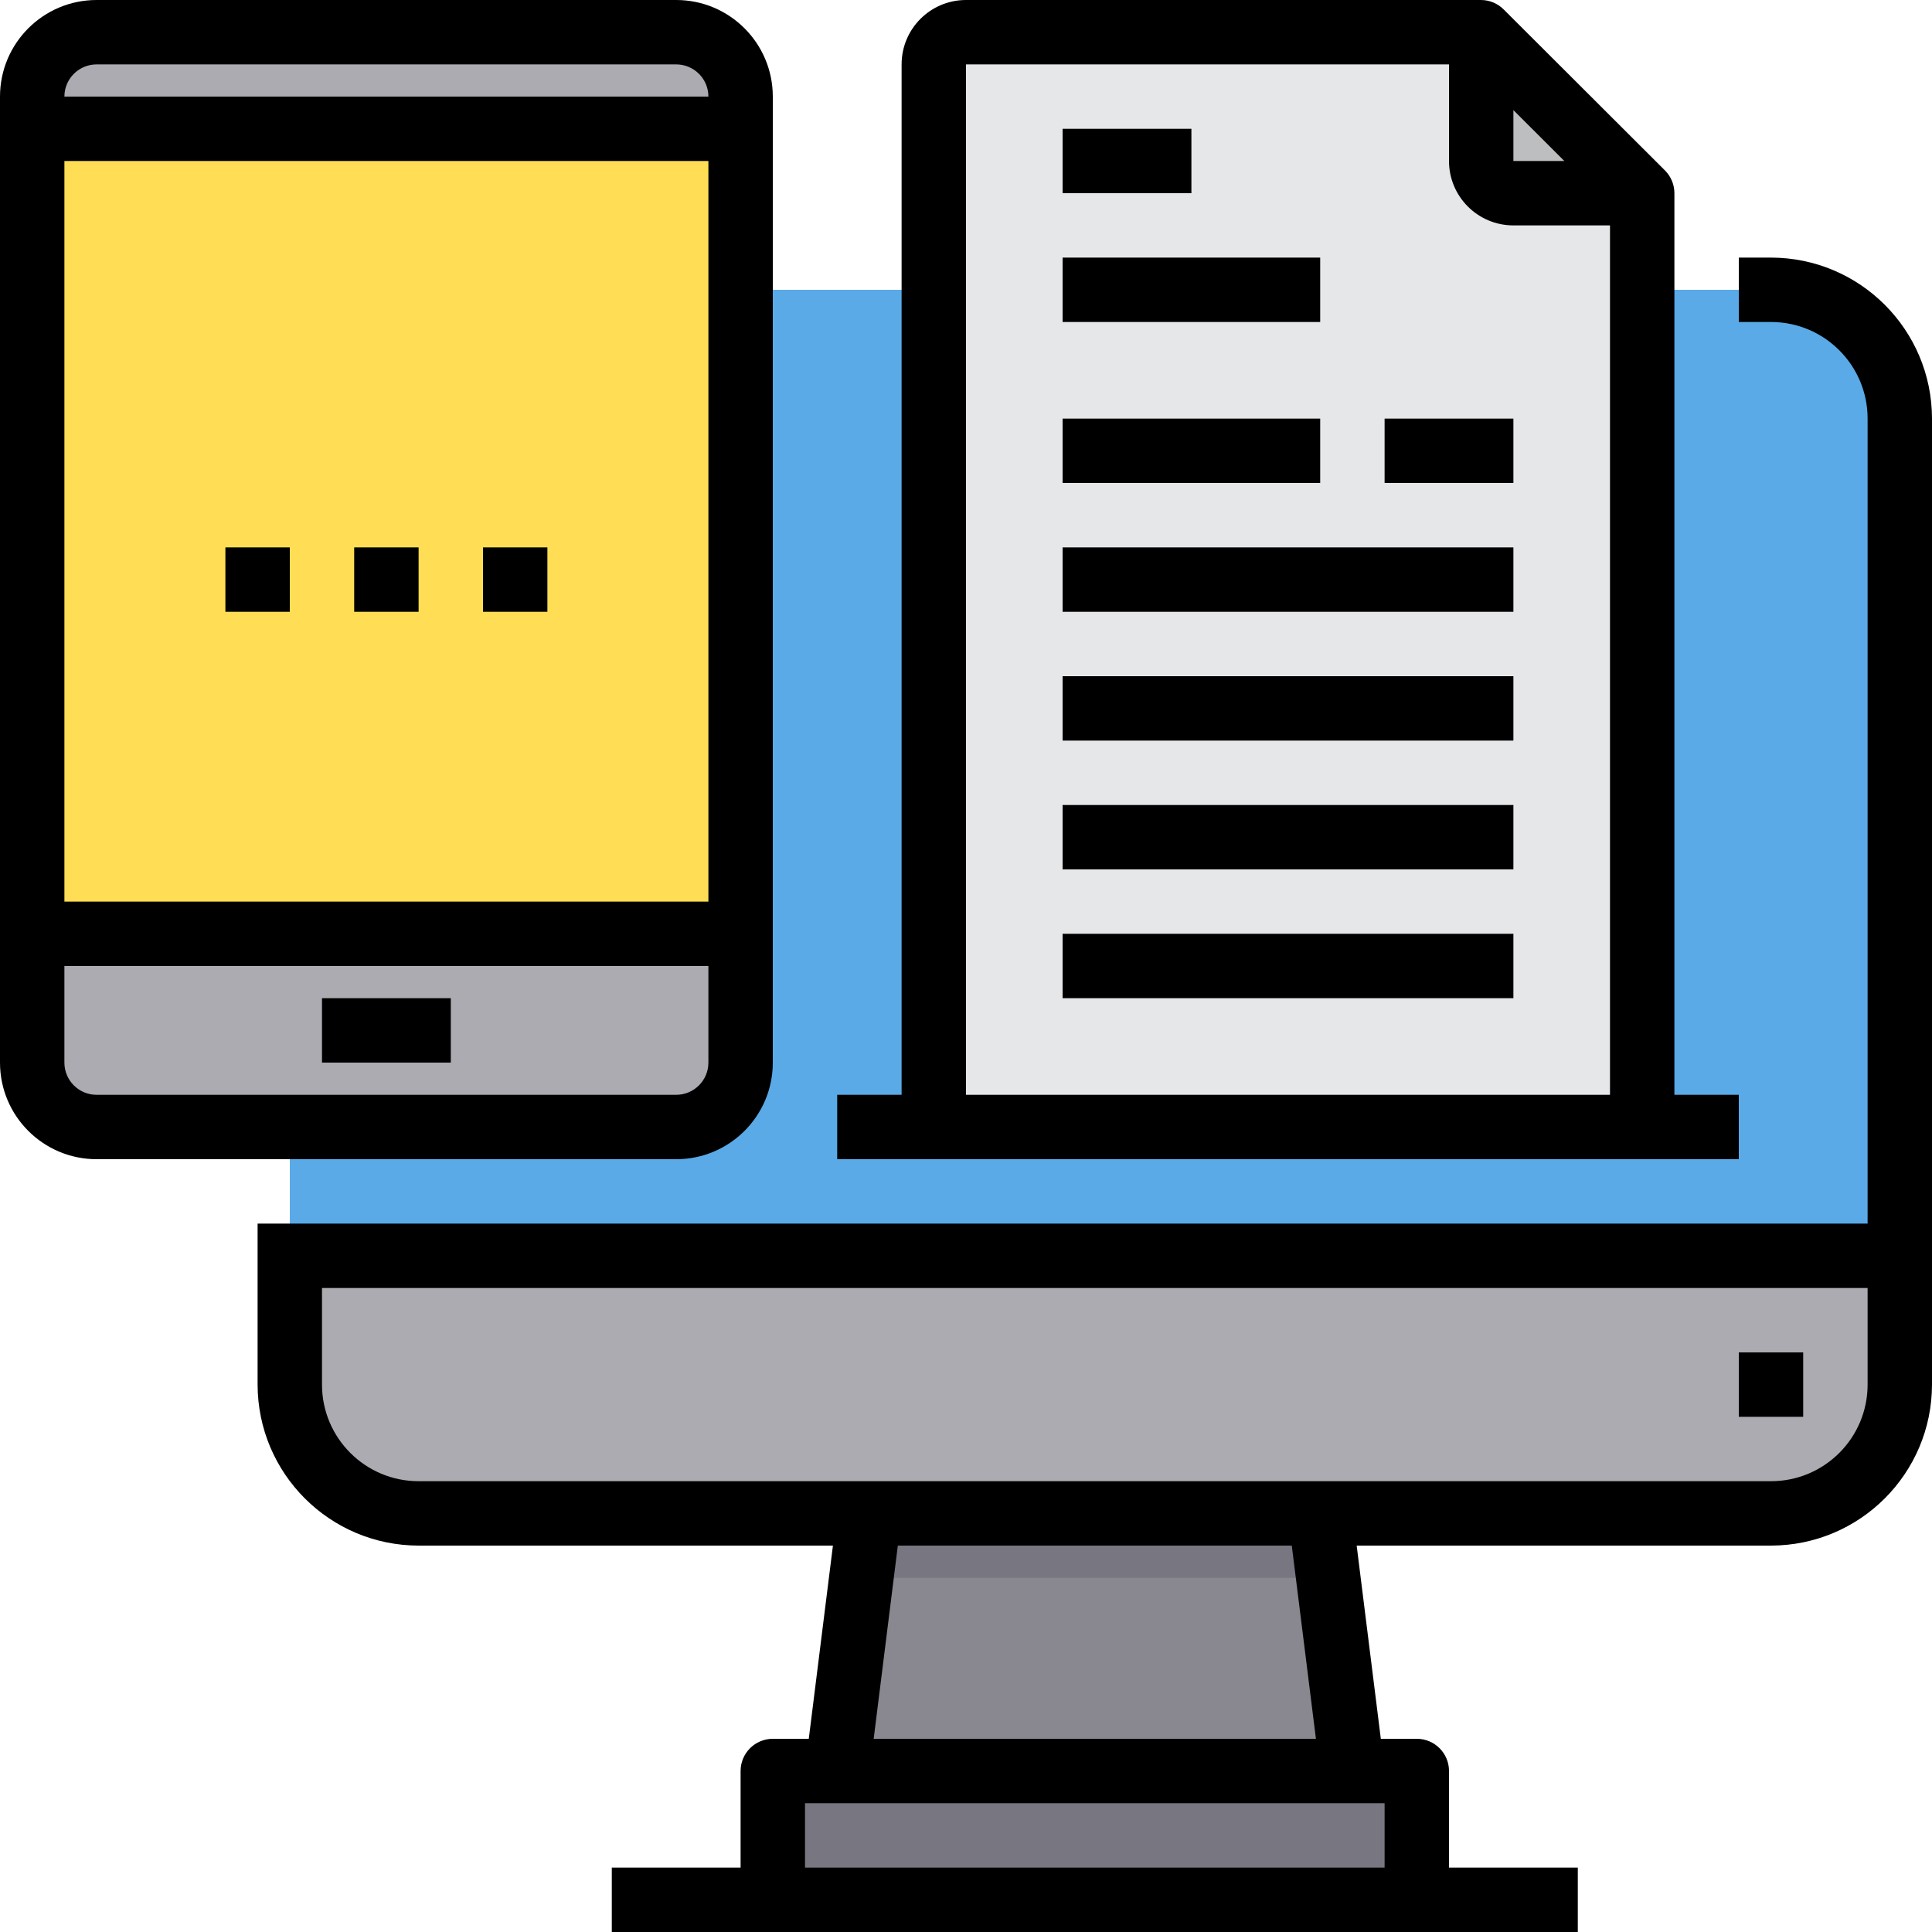 <svg height="480pt" viewBox="0 0 480 480" width="480pt" xmlns="http://www.w3.org/2000/svg"><path d="m440 72h-368v240h400v-208c0-17.672-14.328-32-32-32zm0 0" fill="#5aaae7"/><path d="m8 32v200h176v-200zm0 0" fill="#ffde55"/><path d="m168 8c8.824.027 15.973 7.176 16 16v8h-176v-8c.027-8.824 7.176-15.973 16-16zm0 0" fill="#acabb1"/><path d="m72 232h-64v32c.027 8.824 7.176 15.973 16 16h144c8.824-.027 15.973-7.176 16-16v-32zm0 0" fill="#acabb1"/><path d="m352 440v32h-160v-32zm0 0" fill="#787680"/><path d="m336 440h-128l8-64h112zm0 0" fill="#898890"/><path d="m472 312v32c-.051 17.652-14.348 31.949-32 32h-336c-17.652-.051-31.949-14.348-32-32v-32zm0 0" fill="#acabb1"/><path d="m408 48h-32c-4.418 0-8-3.582-8-8v-31.922zm0 0" fill="#bcbec0"/><path d="m376 48c-4.418 0-8-3.582-8-8v-32h-128c-4.418 0-8 3.582-8 8v264h176v-232zm0 0" fill="#e6e7e8"/><path d="m330 392h-116l2-16h112zm0 0" fill="#787680"/><path d="m440 64h-8v16h8c13.254 0 24 10.746 24 24v200h-400v40c.027 22.082 17.918 39.973 40 40h102.938l-6 48h-8.938c-4.418 0-8 3.582-8 8v24h-32v16h240v-16h-32v-24c0-4.418-3.582-8-8-8h-8.938l-6-48h102.938c22.082-.027 39.973-17.918 40-40v-240c-.027-22.082-17.918-39.973-40-40zm-96 400h-144v-16h144zm-17.062-32h-109.875l6-48h97.875zm113.062-64h-336c-13.254 0-24-10.746-24-24v-24h384v24c0 13.254-10.746 24-24 24zm0 0"/><path d="m432 336h16v16h-16zm0 0"/><path d="m192 264v-240c0-13.254-10.746-24-24-24h-144c-13.254 0-24 10.746-24 24v240c0 13.254 10.746 24 24 24h144c13.254 0 24-10.746 24-24zm-16-40h-160v-184h160zm-152-208h144c4.418 0 8 3.582 8 8h-160c0-4.418 3.582-8 8-8zm-8 248v-24h160v24c0 4.418-3.582 8-8 8h-144c-4.418 0-8-3.582-8-8zm0 0"/><path d="m80 248h32v16h-32zm0 0"/><path d="m88 136h16v16h-16zm0 0"/><path d="m120 136h16v16h-16zm0 0"/><path d="m56 136h16v16h-16zm0 0"/><path d="m264 32h32v16h-32zm0 0"/><path d="m264 64h64v16h-64zm0 0"/><path d="m264 104h64v16h-64zm0 0"/><path d="m264 136h112v16h-112zm0 0"/><path d="m264 168h112v16h-112zm0 0"/><path d="m264 200h112v16h-112zm0 0"/><path d="m264 232h112v16h-112zm0 0"/><path d="m344 104h32v16h-32zm0 0"/><path d="m432 288v-16h-16v-224c0-2.125-.848-4.164-2.352-5.664l-40.074-40c-1.496-1.496-3.527-2.336-5.645-2.336h-127.93c-8.836 0-16 7.164-16 16v256h-16v16zm-56-260.641 12.656 12.641h-12.656zm-136-11.359h120v24c0 8.836 7.164 16 16 16h24v216h-160zm0 0"/></svg>
